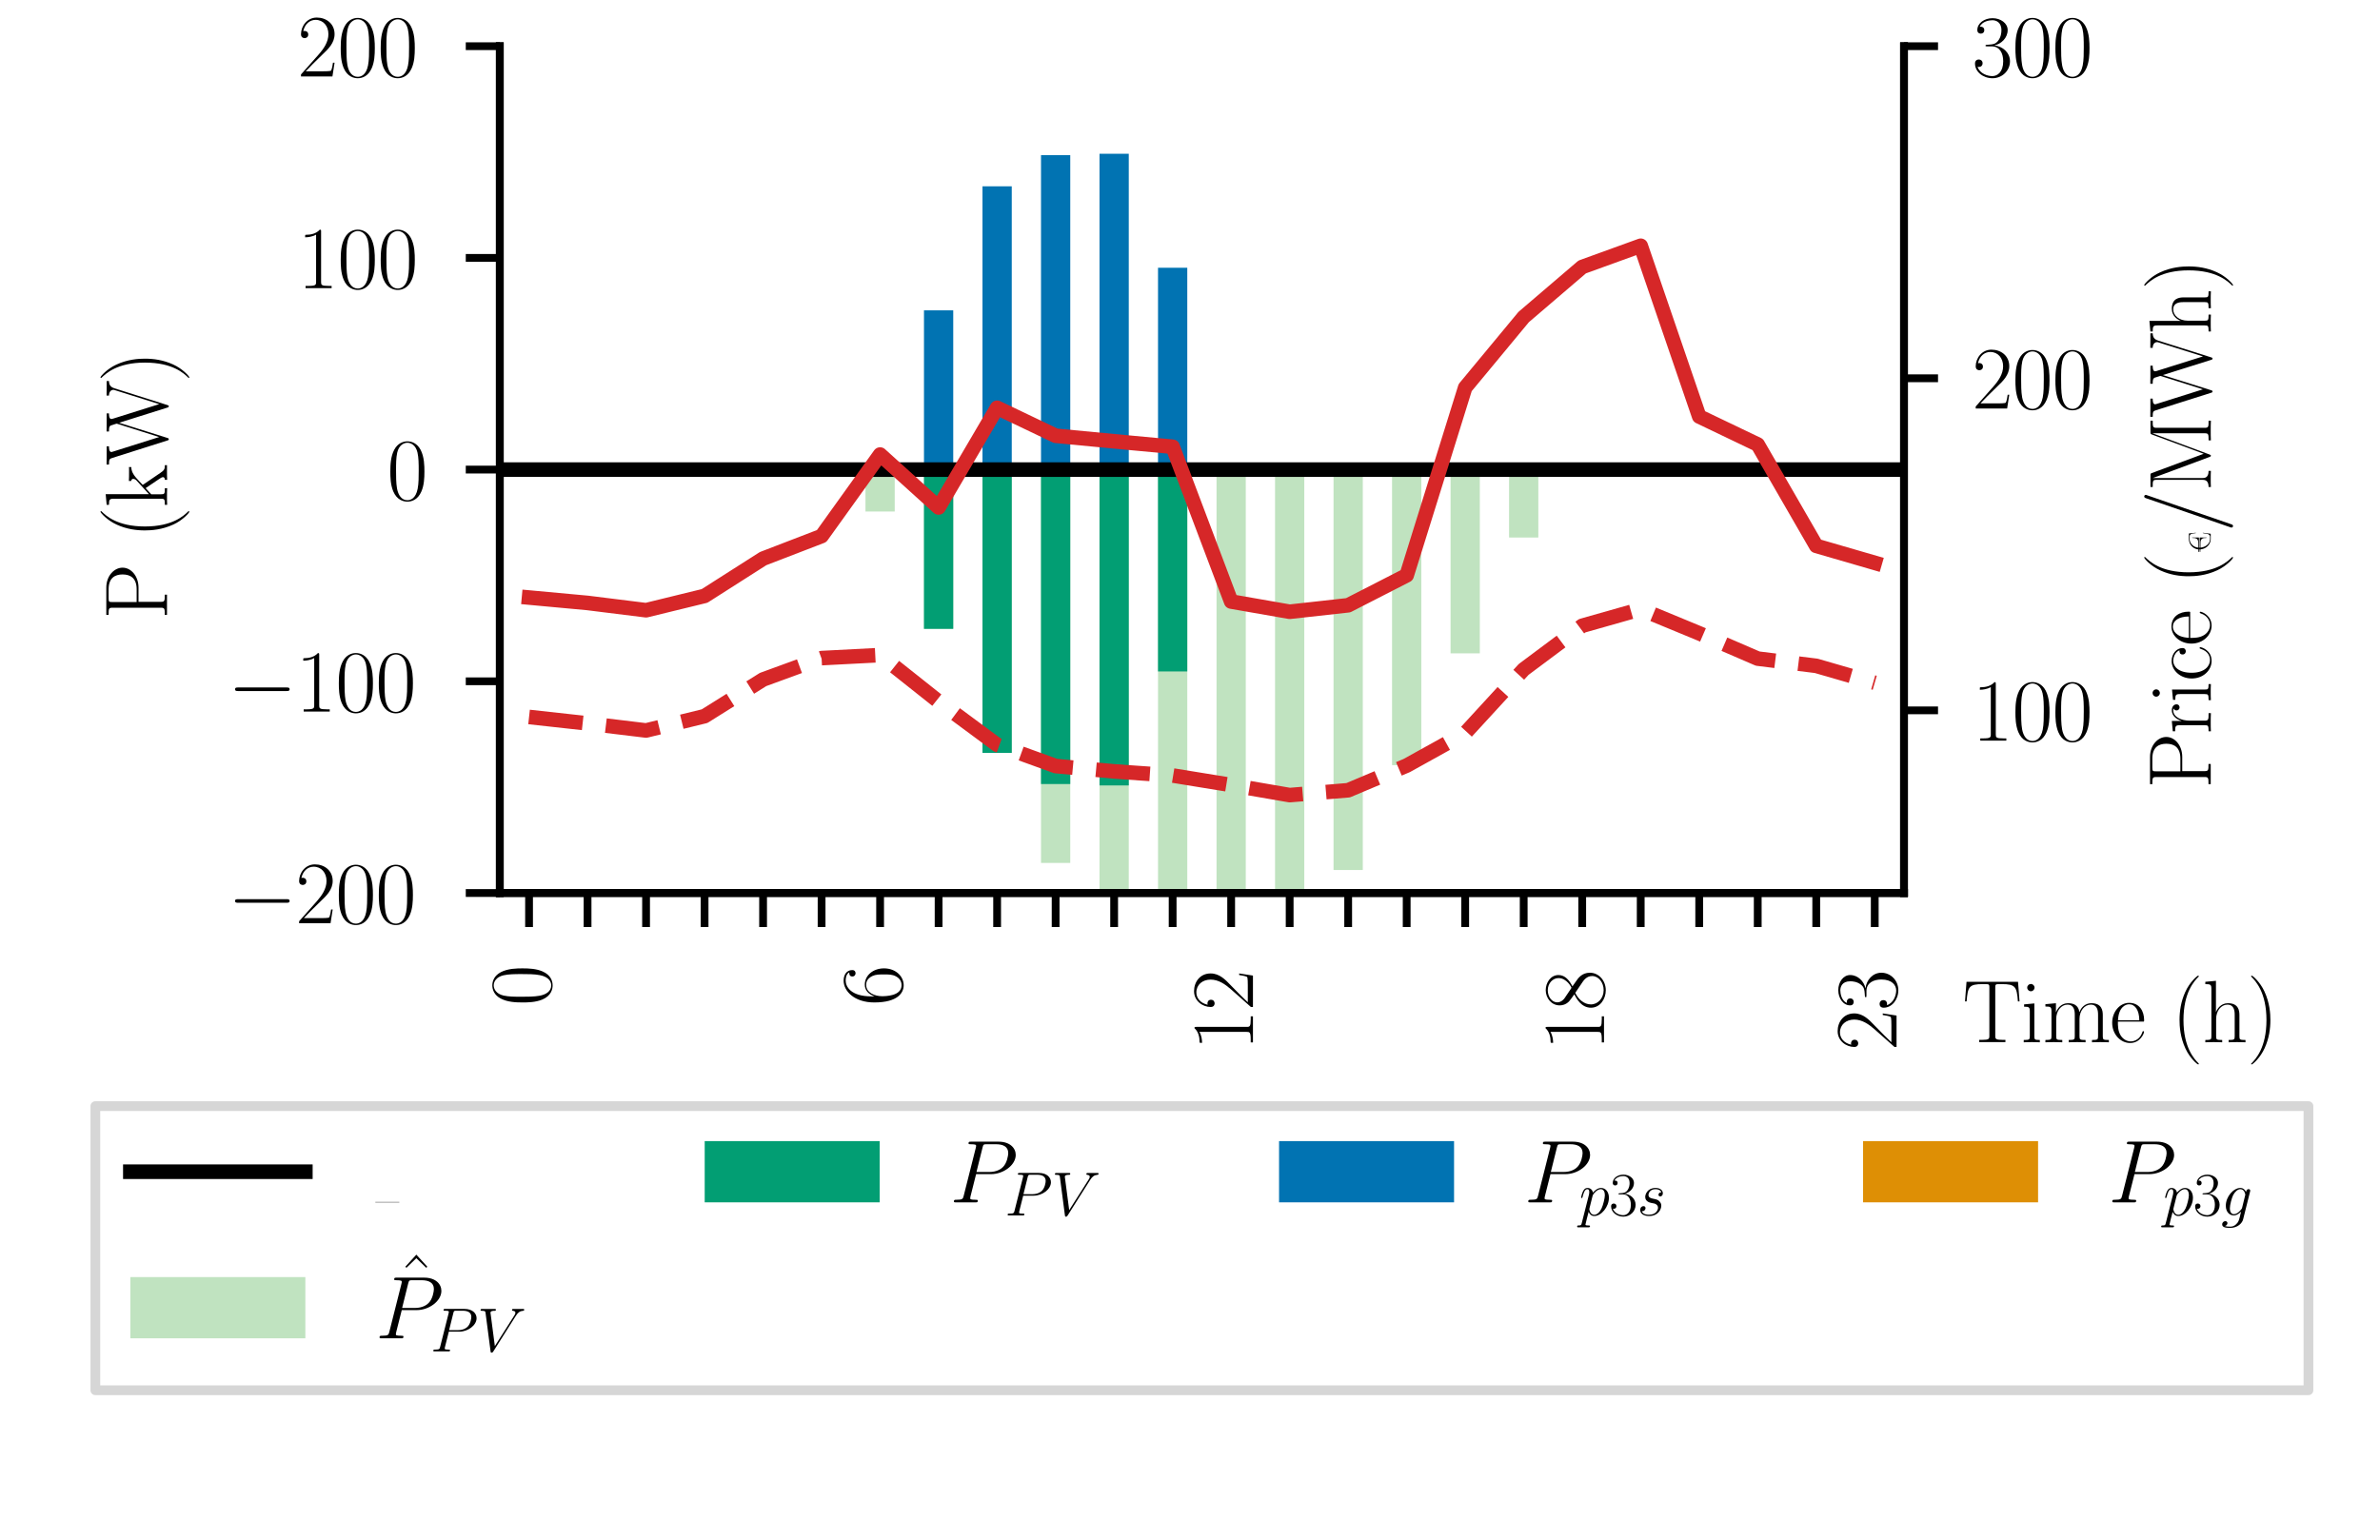 <?xml version="1.0" encoding="utf-8" standalone="no"?>
<!DOCTYPE svg PUBLIC "-//W3C//DTD SVG 1.1//EN"
  "http://www.w3.org/Graphics/SVG/1.1/DTD/svg11.dtd">
<svg xmlns:xlink="http://www.w3.org/1999/xlink" width="244.8pt" height="158.4pt" viewBox="0 0 244.8 158.4" xmlns="http://www.w3.org/2000/svg" version="1.1">
 <defs>
  <style type="text/css">*{stroke-linejoin: round; stroke-linecap: butt}</style>
 </defs>
 <g id="figure_1">
  <g id="patch_1">
   <path d="M 0 158.4 
L 244.8 158.4 
L 244.8 0 
L 0 0 
z
" style="fill: #ffffff"/>
  </g>
  <g id="axes_1">
   <g id="patch_2">
    <path d="M 51.408 91.872 
L 195.84 91.872 
L 195.84 4.752 
L 51.408 4.752 
z
" style="fill: #ffffff"/>
   </g>
   <g id="patch_3">
    <path d="M 52.913 48.312 
L 55.922 48.312 
L 55.922 48.312 
L 52.913 48.312 
z
" clip-path="url(#p8ed40c3eaf)" style="fill: #c0e3c0"/>
   </g>
   <g id="patch_4">
    <path d="M 58.931 48.312 
L 61.94 48.312 
L 61.94 48.312 
L 58.931 48.312 
z
" clip-path="url(#p8ed40c3eaf)" style="fill: #c0e3c0"/>
   </g>
   <g id="patch_5">
    <path d="M 64.948 48.312 
L 67.957 48.312 
L 67.957 48.312 
L 64.948 48.312 
z
" clip-path="url(#p8ed40c3eaf)" style="fill: #c0e3c0"/>
   </g>
   <g id="patch_6">
    <path d="M 70.966 48.312 
L 73.975 48.312 
L 73.975 48.312 
L 70.966 48.312 
z
" clip-path="url(#p8ed40c3eaf)" style="fill: #c0e3c0"/>
   </g>
   <g id="patch_7">
    <path d="M 76.984 48.312 
L 79.993 48.312 
L 79.993 48.312 
L 76.984 48.312 
z
" clip-path="url(#p8ed40c3eaf)" style="fill: #c0e3c0"/>
   </g>
   <g id="patch_8">
    <path d="M 83.002 48.312 
L 86.011 48.312 
L 86.011 48.312 
L 83.002 48.312 
z
" clip-path="url(#p8ed40c3eaf)" style="fill: #c0e3c0"/>
   </g>
   <g id="patch_9">
    <path d="M 89.02 48.312 
L 92.029 48.312 
L 92.029 52.625 
L 89.02 52.625 
z
" clip-path="url(#p8ed40c3eaf)" style="fill: #c0e3c0"/>
   </g>
   <g id="patch_10">
    <path d="M 95.038 48.312 
L 98.047 48.312 
L 98.047 64.696 
L 95.038 64.696 
z
" clip-path="url(#p8ed40c3eaf)" style="fill: #c0e3c0"/>
   </g>
   <g id="patch_11">
    <path d="M 101.056 48.312 
L 104.066 48.312 
L 104.066 77.457 
L 101.056 77.457 
z
" clip-path="url(#p8ed40c3eaf)" style="fill: #c0e3c0"/>
   </g>
   <g id="patch_12">
    <path d="M 107.075 48.312 
L 110.084 48.312 
L 110.084 88.779 
L 107.075 88.779 
z
" clip-path="url(#p8ed40c3eaf)" style="fill: #c0e3c0"/>
   </g>
   <g id="patch_13">
    <path d="M 113.093 48.312 
L 116.102 48.312 
L 116.102 96.808 
L 113.093 96.808 
z
" clip-path="url(#p8ed40c3eaf)" style="fill: #c0e3c0"/>
   </g>
   <g id="patch_14">
    <path d="M 119.111 48.312 
L 122.12 48.312 
L 122.12 101.51 
L 119.111 101.51 
z
" clip-path="url(#p8ed40c3eaf)" style="fill: #c0e3c0"/>
   </g>
   <g id="patch_15">
    <path d="M 125.129 48.312 
L 128.137 48.312 
L 128.137 101.523 
L 125.129 101.523 
z
" clip-path="url(#p8ed40c3eaf)" style="fill: #c0e3c0"/>
   </g>
   <g id="patch_16">
    <path d="M 131.147 48.312 
L 134.155 48.312 
L 134.155 97.391 
L 131.147 97.391 
z
" clip-path="url(#p8ed40c3eaf)" style="fill: #c0e3c0"/>
   </g>
   <g id="patch_17">
    <path d="M 137.165 48.312 
L 140.173 48.312 
L 140.173 89.505 
L 137.165 89.505 
z
" clip-path="url(#p8ed40c3eaf)" style="fill: #c0e3c0"/>
   </g>
   <g id="patch_18">
    <path d="M 143.183 48.312 
L 146.191 48.312 
L 146.191 78.718 
L 143.183 78.718 
z
" clip-path="url(#p8ed40c3eaf)" style="fill: #c0e3c0"/>
   </g>
   <g id="patch_19">
    <path d="M 149.201 48.312 
L 152.209 48.312 
L 152.209 67.216 
L 149.201 67.216 
z
" clip-path="url(#p8ed40c3eaf)" style="fill: #c0e3c0"/>
   </g>
   <g id="patch_20">
    <path d="M 155.219 48.312 
L 158.227 48.312 
L 158.227 55.299 
L 155.219 55.299 
z
" clip-path="url(#p8ed40c3eaf)" style="fill: #c0e3c0"/>
   </g>
   <g id="patch_21">
    <path d="M 161.237 48.312 
L 164.245 48.312 
L 164.245 48.7 
L 161.237 48.7 
z
" clip-path="url(#p8ed40c3eaf)" style="fill: #c0e3c0"/>
   </g>
   <g id="patch_22">
    <path d="M 167.255 48.312 
L 170.263 48.312 
L 170.263 48.312 
L 167.255 48.312 
z
" clip-path="url(#p8ed40c3eaf)" style="fill: #c0e3c0"/>
   </g>
   <g id="patch_23">
    <path d="M 173.273 48.312 
L 176.281 48.312 
L 176.281 48.312 
L 173.273 48.312 
z
" clip-path="url(#p8ed40c3eaf)" style="fill: #c0e3c0"/>
   </g>
   <g id="patch_24">
    <path d="M 179.291 48.312 
L 182.299 48.312 
L 182.299 48.312 
L 179.291 48.312 
z
" clip-path="url(#p8ed40c3eaf)" style="fill: #c0e3c0"/>
   </g>
   <g id="patch_25">
    <path d="M 185.309 48.312 
L 188.317 48.312 
L 188.317 48.312 
L 185.309 48.312 
z
" clip-path="url(#p8ed40c3eaf)" style="fill: #c0e3c0"/>
   </g>
   <g id="patch_26">
    <path d="M 191.327 48.312 
L 194.335 48.312 
L 194.335 48.312 
L 191.327 48.312 
z
" clip-path="url(#p8ed40c3eaf)" style="fill: #c0e3c0"/>
   </g>
   <g id="patch_27">
    <path d="M 52.913 48.312 
L 55.922 48.312 
L 55.922 48.312 
L 52.913 48.312 
z
" clip-path="url(#p8ed40c3eaf)" style="fill: #029e73"/>
   </g>
   <g id="patch_28">
    <path d="M 58.931 48.312 
L 61.94 48.312 
L 61.94 48.312 
L 58.931 48.312 
z
" clip-path="url(#p8ed40c3eaf)" style="fill: #029e73"/>
   </g>
   <g id="patch_29">
    <path d="M 64.948 48.312 
L 67.957 48.312 
L 67.957 48.312 
L 64.948 48.312 
z
" clip-path="url(#p8ed40c3eaf)" style="fill: #029e73"/>
   </g>
   <g id="patch_30">
    <path d="M 70.966 48.312 
L 73.975 48.312 
L 73.975 48.312 
L 70.966 48.312 
z
" clip-path="url(#p8ed40c3eaf)" style="fill: #029e73"/>
   </g>
   <g id="patch_31">
    <path d="M 76.984 48.312 
L 79.993 48.312 
L 79.993 48.312 
L 76.984 48.312 
z
" clip-path="url(#p8ed40c3eaf)" style="fill: #029e73"/>
   </g>
   <g id="patch_32">
    <path d="M 83.002 48.312 
L 86.011 48.312 
L 86.011 48.312 
L 83.002 48.312 
z
" clip-path="url(#p8ed40c3eaf)" style="fill: #029e73"/>
   </g>
   <g id="patch_33">
    <path d="M 89.02 48.312 
L 92.029 48.312 
L 92.029 48.312 
L 89.02 48.312 
z
" clip-path="url(#p8ed40c3eaf)" style="fill: #029e73"/>
   </g>
   <g id="patch_34">
    <path d="M 95.038 48.312 
L 98.047 48.312 
L 98.047 64.696 
L 95.038 64.696 
z
" clip-path="url(#p8ed40c3eaf)" style="fill: #029e73"/>
   </g>
   <g id="patch_35">
    <path d="M 101.056 48.312 
L 104.066 48.312 
L 104.066 77.457 
L 101.056 77.457 
z
" clip-path="url(#p8ed40c3eaf)" style="fill: #029e73"/>
   </g>
   <g id="patch_36">
    <path d="M 107.075 48.312 
L 110.084 48.312 
L 110.084 80.661 
L 107.075 80.661 
z
" clip-path="url(#p8ed40c3eaf)" style="fill: #029e73"/>
   </g>
   <g id="patch_37">
    <path d="M 113.093 48.312 
L 116.102 48.312 
L 116.102 80.805 
L 113.093 80.805 
z
" clip-path="url(#p8ed40c3eaf)" style="fill: #029e73"/>
   </g>
   <g id="patch_38">
    <path d="M 119.111 48.312 
L 122.12 48.312 
L 122.12 69.078 
L 119.111 69.078 
z
" clip-path="url(#p8ed40c3eaf)" style="fill: #029e73"/>
   </g>
   <g id="patch_39">
    <path d="M 125.129 48.312 
L 128.137 48.312 
L 128.137 48.312 
L 125.129 48.312 
z
" clip-path="url(#p8ed40c3eaf)" style="fill: #029e73"/>
   </g>
   <g id="patch_40">
    <path d="M 131.147 48.312 
L 134.155 48.312 
L 134.155 48.312 
L 131.147 48.312 
z
" clip-path="url(#p8ed40c3eaf)" style="fill: #029e73"/>
   </g>
   <g id="patch_41">
    <path d="M 137.165 48.312 
L 140.173 48.312 
L 140.173 48.312 
L 137.165 48.312 
z
" clip-path="url(#p8ed40c3eaf)" style="fill: #029e73"/>
   </g>
   <g id="patch_42">
    <path d="M 143.183 48.312 
L 146.191 48.312 
L 146.191 48.312 
L 143.183 48.312 
z
" clip-path="url(#p8ed40c3eaf)" style="fill: #029e73"/>
   </g>
   <g id="patch_43">
    <path d="M 149.201 48.312 
L 152.209 48.312 
L 152.209 48.312 
L 149.201 48.312 
z
" clip-path="url(#p8ed40c3eaf)" style="fill: #029e73"/>
   </g>
   <g id="patch_44">
    <path d="M 155.219 48.312 
L 158.227 48.312 
L 158.227 48.312 
L 155.219 48.312 
z
" clip-path="url(#p8ed40c3eaf)" style="fill: #029e73"/>
   </g>
   <g id="patch_45">
    <path d="M 161.237 48.312 
L 164.245 48.312 
L 164.245 48.312 
L 161.237 48.312 
z
" clip-path="url(#p8ed40c3eaf)" style="fill: #029e73"/>
   </g>
   <g id="patch_46">
    <path d="M 167.255 48.312 
L 170.263 48.312 
L 170.263 48.312 
L 167.255 48.312 
z
" clip-path="url(#p8ed40c3eaf)" style="fill: #029e73"/>
   </g>
   <g id="patch_47">
    <path d="M 173.273 48.312 
L 176.281 48.312 
L 176.281 48.312 
L 173.273 48.312 
z
" clip-path="url(#p8ed40c3eaf)" style="fill: #029e73"/>
   </g>
   <g id="patch_48">
    <path d="M 179.291 48.312 
L 182.299 48.312 
L 182.299 48.312 
L 179.291 48.312 
z
" clip-path="url(#p8ed40c3eaf)" style="fill: #029e73"/>
   </g>
   <g id="patch_49">
    <path d="M 185.309 48.312 
L 188.317 48.312 
L 188.317 48.312 
L 185.309 48.312 
z
" clip-path="url(#p8ed40c3eaf)" style="fill: #029e73"/>
   </g>
   <g id="patch_50">
    <path d="M 191.327 48.312 
L 194.335 48.312 
L 194.335 48.312 
L 191.327 48.312 
z
" clip-path="url(#p8ed40c3eaf)" style="fill: #029e73"/>
   </g>
   <g id="patch_51">
    <path d="M 52.913 48.312 
L 55.922 48.312 
L 55.922 48.312 
L 52.913 48.312 
z
" clip-path="url(#p8ed40c3eaf)" style="fill: #0173b2"/>
   </g>
   <g id="patch_52">
    <path d="M 58.931 48.312 
L 61.94 48.312 
L 61.94 48.312 
L 58.931 48.312 
z
" clip-path="url(#p8ed40c3eaf)" style="fill: #0173b2"/>
   </g>
   <g id="patch_53">
    <path d="M 64.948 48.312 
L 67.957 48.312 
L 67.957 48.312 
L 64.948 48.312 
z
" clip-path="url(#p8ed40c3eaf)" style="fill: #0173b2"/>
   </g>
   <g id="patch_54">
    <path d="M 70.966 48.312 
L 73.975 48.312 
L 73.975 48.312 
L 70.966 48.312 
z
" clip-path="url(#p8ed40c3eaf)" style="fill: #0173b2"/>
   </g>
   <g id="patch_55">
    <path d="M 76.984 48.312 
L 79.993 48.312 
L 79.993 48.312 
L 76.984 48.312 
z
" clip-path="url(#p8ed40c3eaf)" style="fill: #0173b2"/>
   </g>
   <g id="patch_56">
    <path d="M 83.002 48.312 
L 86.011 48.312 
L 86.011 48.312 
L 83.002 48.312 
z
" clip-path="url(#p8ed40c3eaf)" style="fill: #0173b2"/>
   </g>
   <g id="patch_57">
    <path d="M 89.02 48.312 
L 92.029 48.312 
L 92.029 48.312 
L 89.02 48.312 
z
" clip-path="url(#p8ed40c3eaf)" style="fill: #0173b2"/>
   </g>
   <g id="patch_58">
    <path d="M 95.038 48.312 
L 98.047 48.312 
L 98.047 31.928 
L 95.038 31.928 
z
" clip-path="url(#p8ed40c3eaf)" style="fill: #0173b2"/>
   </g>
   <g id="patch_59">
    <path d="M 101.056 48.312 
L 104.066 48.312 
L 104.066 19.167 
L 101.056 19.167 
z
" clip-path="url(#p8ed40c3eaf)" style="fill: #0173b2"/>
   </g>
   <g id="patch_60">
    <path d="M 107.075 48.312 
L 110.084 48.312 
L 110.084 15.963 
L 107.075 15.963 
z
" clip-path="url(#p8ed40c3eaf)" style="fill: #0173b2"/>
   </g>
   <g id="patch_61">
    <path d="M 113.093 48.312 
L 116.102 48.312 
L 116.102 15.819 
L 113.093 15.819 
z
" clip-path="url(#p8ed40c3eaf)" style="fill: #0173b2"/>
   </g>
   <g id="patch_62">
    <path d="M 119.111 48.312 
L 122.12 48.312 
L 122.12 27.546 
L 119.111 27.546 
z
" clip-path="url(#p8ed40c3eaf)" style="fill: #0173b2"/>
   </g>
   <g id="patch_63">
    <path d="M 125.129 48.312 
L 128.137 48.312 
L 128.137 48.312 
L 125.129 48.312 
z
" clip-path="url(#p8ed40c3eaf)" style="fill: #0173b2"/>
   </g>
   <g id="patch_64">
    <path d="M 131.147 48.312 
L 134.155 48.312 
L 134.155 48.312 
L 131.147 48.312 
z
" clip-path="url(#p8ed40c3eaf)" style="fill: #0173b2"/>
   </g>
   <g id="patch_65">
    <path d="M 137.165 48.312 
L 140.173 48.312 
L 140.173 48.312 
L 137.165 48.312 
z
" clip-path="url(#p8ed40c3eaf)" style="fill: #0173b2"/>
   </g>
   <g id="patch_66">
    <path d="M 143.183 48.312 
L 146.191 48.312 
L 146.191 48.312 
L 143.183 48.312 
z
" clip-path="url(#p8ed40c3eaf)" style="fill: #0173b2"/>
   </g>
   <g id="patch_67">
    <path d="M 149.201 48.312 
L 152.209 48.312 
L 152.209 48.312 
L 149.201 48.312 
z
" clip-path="url(#p8ed40c3eaf)" style="fill: #0173b2"/>
   </g>
   <g id="patch_68">
    <path d="M 155.219 48.312 
L 158.227 48.312 
L 158.227 48.312 
L 155.219 48.312 
z
" clip-path="url(#p8ed40c3eaf)" style="fill: #0173b2"/>
   </g>
   <g id="patch_69">
    <path d="M 161.237 48.312 
L 164.245 48.312 
L 164.245 48.312 
L 161.237 48.312 
z
" clip-path="url(#p8ed40c3eaf)" style="fill: #0173b2"/>
   </g>
   <g id="patch_70">
    <path d="M 167.255 48.312 
L 170.263 48.312 
L 170.263 48.312 
L 167.255 48.312 
z
" clip-path="url(#p8ed40c3eaf)" style="fill: #0173b2"/>
   </g>
   <g id="patch_71">
    <path d="M 173.273 48.312 
L 176.281 48.312 
L 176.281 48.312 
L 173.273 48.312 
z
" clip-path="url(#p8ed40c3eaf)" style="fill: #0173b2"/>
   </g>
   <g id="patch_72">
    <path d="M 179.291 48.312 
L 182.299 48.312 
L 182.299 48.312 
L 179.291 48.312 
z
" clip-path="url(#p8ed40c3eaf)" style="fill: #0173b2"/>
   </g>
   <g id="patch_73">
    <path d="M 185.309 48.312 
L 188.317 48.312 
L 188.317 48.312 
L 185.309 48.312 
z
" clip-path="url(#p8ed40c3eaf)" style="fill: #0173b2"/>
   </g>
   <g id="patch_74">
    <path d="M 191.327 48.312 
L 194.335 48.312 
L 194.335 48.312 
L 191.327 48.312 
z
" clip-path="url(#p8ed40c3eaf)" style="fill: #0173b2"/>
   </g>
   <g id="patch_75">
    <path d="M 52.913 48.312 
L 55.922 48.312 
L 55.922 48.312 
L 52.913 48.312 
z
" clip-path="url(#p8ed40c3eaf)" style="fill: #de8f05"/>
   </g>
   <g id="patch_76">
    <path d="M 58.931 48.312 
L 61.94 48.312 
L 61.94 48.312 
L 58.931 48.312 
z
" clip-path="url(#p8ed40c3eaf)" style="fill: #de8f05"/>
   </g>
   <g id="patch_77">
    <path d="M 64.948 48.312 
L 67.957 48.312 
L 67.957 48.312 
L 64.948 48.312 
z
" clip-path="url(#p8ed40c3eaf)" style="fill: #de8f05"/>
   </g>
   <g id="patch_78">
    <path d="M 70.966 48.312 
L 73.975 48.312 
L 73.975 48.312 
L 70.966 48.312 
z
" clip-path="url(#p8ed40c3eaf)" style="fill: #de8f05"/>
   </g>
   <g id="patch_79">
    <path d="M 76.984 48.312 
L 79.993 48.312 
L 79.993 48.312 
L 76.984 48.312 
z
" clip-path="url(#p8ed40c3eaf)" style="fill: #de8f05"/>
   </g>
   <g id="patch_80">
    <path d="M 83.002 48.312 
L 86.011 48.312 
L 86.011 48.312 
L 83.002 48.312 
z
" clip-path="url(#p8ed40c3eaf)" style="fill: #de8f05"/>
   </g>
   <g id="patch_81">
    <path d="M 89.02 48.312 
L 92.029 48.312 
L 92.029 48.312 
L 89.02 48.312 
z
" clip-path="url(#p8ed40c3eaf)" style="fill: #de8f05"/>
   </g>
   <g id="patch_82">
    <path d="M 95.038 64.696 
L 98.047 64.696 
L 98.047 64.696 
L 95.038 64.696 
z
" clip-path="url(#p8ed40c3eaf)" style="fill: #de8f05"/>
   </g>
   <g id="patch_83">
    <path d="M 101.056 77.457 
L 104.066 77.457 
L 104.066 77.457 
L 101.056 77.457 
z
" clip-path="url(#p8ed40c3eaf)" style="fill: #de8f05"/>
   </g>
   <g id="patch_84">
    <path d="M 107.075 80.661 
L 110.084 80.661 
L 110.084 80.661 
L 107.075 80.661 
z
" clip-path="url(#p8ed40c3eaf)" style="fill: #de8f05"/>
   </g>
   <g id="patch_85">
    <path d="M 113.093 80.805 
L 116.102 80.805 
L 116.102 80.805 
L 113.093 80.805 
z
" clip-path="url(#p8ed40c3eaf)" style="fill: #de8f05"/>
   </g>
   <g id="patch_86">
    <path d="M 119.111 69.078 
L 122.12 69.078 
L 122.12 69.078 
L 119.111 69.078 
z
" clip-path="url(#p8ed40c3eaf)" style="fill: #de8f05"/>
   </g>
   <g id="patch_87">
    <path d="M 125.129 48.312 
L 128.137 48.312 
L 128.137 48.312 
L 125.129 48.312 
z
" clip-path="url(#p8ed40c3eaf)" style="fill: #de8f05"/>
   </g>
   <g id="patch_88">
    <path d="M 131.147 48.312 
L 134.155 48.312 
L 134.155 48.312 
L 131.147 48.312 
z
" clip-path="url(#p8ed40c3eaf)" style="fill: #de8f05"/>
   </g>
   <g id="patch_89">
    <path d="M 137.165 48.312 
L 140.173 48.312 
L 140.173 48.312 
L 137.165 48.312 
z
" clip-path="url(#p8ed40c3eaf)" style="fill: #de8f05"/>
   </g>
   <g id="patch_90">
    <path d="M 143.183 48.312 
L 146.191 48.312 
L 146.191 48.312 
L 143.183 48.312 
z
" clip-path="url(#p8ed40c3eaf)" style="fill: #de8f05"/>
   </g>
   <g id="patch_91">
    <path d="M 149.201 48.312 
L 152.209 48.312 
L 152.209 48.312 
L 149.201 48.312 
z
" clip-path="url(#p8ed40c3eaf)" style="fill: #de8f05"/>
   </g>
   <g id="patch_92">
    <path d="M 155.219 48.312 
L 158.227 48.312 
L 158.227 48.312 
L 155.219 48.312 
z
" clip-path="url(#p8ed40c3eaf)" style="fill: #de8f05"/>
   </g>
   <g id="patch_93">
    <path d="M 161.237 48.312 
L 164.245 48.312 
L 164.245 48.312 
L 161.237 48.312 
z
" clip-path="url(#p8ed40c3eaf)" style="fill: #de8f05"/>
   </g>
   <g id="patch_94">
    <path d="M 167.255 48.312 
L 170.263 48.312 
L 170.263 48.312 
L 167.255 48.312 
z
" clip-path="url(#p8ed40c3eaf)" style="fill: #de8f05"/>
   </g>
   <g id="patch_95">
    <path d="M 173.273 48.312 
L 176.281 48.312 
L 176.281 48.312 
L 173.273 48.312 
z
" clip-path="url(#p8ed40c3eaf)" style="fill: #de8f05"/>
   </g>
   <g id="patch_96">
    <path d="M 179.291 48.312 
L 182.299 48.312 
L 182.299 48.312 
L 179.291 48.312 
z
" clip-path="url(#p8ed40c3eaf)" style="fill: #de8f05"/>
   </g>
   <g id="patch_97">
    <path d="M 185.309 48.312 
L 188.317 48.312 
L 188.317 48.312 
L 185.309 48.312 
z
" clip-path="url(#p8ed40c3eaf)" style="fill: #de8f05"/>
   </g>
   <g id="patch_98">
    <path d="M 191.327 48.312 
L 194.335 48.312 
L 194.335 48.312 
L 191.327 48.312 
z
" clip-path="url(#p8ed40c3eaf)" style="fill: #de8f05"/>
   </g>
   <g id="matplotlib.axis_1">
    <g id="xtick_1">
     <g id="line2d_1">
      <defs>
       <path id="mba436794d6" d="M 0 0 
L 0 3.5 
" style="stroke: #000000; stroke-width: 0.8"/>
      </defs>
      <g>
       <use xlink:href="#mba436794d6" x="54.417" y="91.872" style="stroke: #000000; stroke-width: 0.8"/>
      </g>
     </g>
     <g id="text_1">
      <!-- 0 -->
      <g transform="translate(56.659 103.48) rotate(-90) scale(0.09 -0.09)">
       <defs>
        <path id="CMR17-30" d="M 2688 2025 
C 2688 2416 2682 3080 2413 3591 
C 2176 4039 1798 4198 1466 4198 
C 1158 4198 768 4058 525 3597 
C 269 3118 243 2524 243 2025 
C 243 1661 250 1106 448 619 
C 723 -39 1216 -128 1466 -128 
C 1760 -128 2208 -7 2470 600 
C 2662 1042 2688 1559 2688 2025 
z
M 1466 -26 
C 1056 -26 813 325 723 812 
C 653 1188 653 1738 653 2096 
C 653 2588 653 2997 736 3387 
C 858 3929 1216 4096 1466 4096 
C 1728 4096 2067 3923 2189 3400 
C 2272 3036 2278 2607 2278 2096 
C 2278 1680 2278 1169 2202 792 
C 2067 95 1690 -26 1466 -26 
z
" transform="scale(0.016)"/>
       </defs>
       <use xlink:href="#CMR17-30" transform="scale(0.996)"/>
      </g>
     </g>
    </g>
    <g id="xtick_2">
     <g id="line2d_2">
      <g>
       <use xlink:href="#mba436794d6" x="60.435" y="91.872" style="stroke: #000000; stroke-width: 0.8"/>
      </g>
     </g>
    </g>
    <g id="xtick_3">
     <g id="line2d_3">
      <g>
       <use xlink:href="#mba436794d6" x="66.453" y="91.872" style="stroke: #000000; stroke-width: 0.8"/>
      </g>
     </g>
    </g>
    <g id="xtick_4">
     <g id="line2d_4">
      <g>
       <use xlink:href="#mba436794d6" x="72.471" y="91.872" style="stroke: #000000; stroke-width: 0.8"/>
      </g>
     </g>
    </g>
    <g id="xtick_5">
     <g id="line2d_5">
      <g>
       <use xlink:href="#mba436794d6" x="78.489" y="91.872" style="stroke: #000000; stroke-width: 0.8"/>
      </g>
     </g>
    </g>
    <g id="xtick_6">
     <g id="line2d_6">
      <g>
       <use xlink:href="#mba436794d6" x="84.507" y="91.872" style="stroke: #000000; stroke-width: 0.8"/>
      </g>
     </g>
    </g>
    <g id="xtick_7">
     <g id="line2d_7">
      <g>
       <use xlink:href="#mba436794d6" x="90.525" y="91.872" style="stroke: #000000; stroke-width: 0.8"/>
      </g>
     </g>
     <g id="text_2">
      <!-- 6 -->
      <g transform="translate(92.767 103.48) rotate(-90) scale(0.09 -0.09)">
       <defs>
        <path id="CMR17-36" d="M 678 2176 
C 678 3690 1395 4032 1811 4032 
C 1946 4032 2272 4009 2400 3776 
C 2298 3776 2106 3776 2106 3553 
C 2106 3381 2246 3323 2336 3323 
C 2394 3323 2566 3348 2566 3560 
C 2566 3954 2246 4179 1805 4179 
C 1043 4179 243 3390 243 1984 
C 243 253 966 -128 1478 -128 
C 2099 -128 2688 427 2688 1283 
C 2688 2081 2170 2662 1517 2662 
C 1126 2662 838 2407 678 1960 
L 678 2176 
z
M 1478 25 
C 691 25 691 1200 691 1436 
C 691 1896 909 2560 1504 2560 
C 1613 2560 1926 2560 2138 2120 
C 2253 1870 2253 1609 2253 1289 
C 2253 944 2253 690 2118 434 
C 1978 171 1773 25 1478 25 
z
" transform="scale(0.016)"/>
       </defs>
       <use xlink:href="#CMR17-36" transform="scale(0.996)"/>
      </g>
     </g>
    </g>
    <g id="xtick_8">
     <g id="line2d_8">
      <g>
       <use xlink:href="#mba436794d6" x="96.543" y="91.872" style="stroke: #000000; stroke-width: 0.8"/>
      </g>
     </g>
    </g>
    <g id="xtick_9">
     <g id="line2d_9">
      <g>
       <use xlink:href="#mba436794d6" x="102.561" y="91.872" style="stroke: #000000; stroke-width: 0.8"/>
      </g>
     </g>
    </g>
    <g id="xtick_10">
     <g id="line2d_10">
      <g>
       <use xlink:href="#mba436794d6" x="108.579" y="91.872" style="stroke: #000000; stroke-width: 0.8"/>
      </g>
     </g>
    </g>
    <g id="xtick_11">
     <g id="line2d_11">
      <g>
       <use xlink:href="#mba436794d6" x="114.597" y="91.872" style="stroke: #000000; stroke-width: 0.8"/>
      </g>
     </g>
    </g>
    <g id="xtick_12">
     <g id="line2d_12">
      <g>
       <use xlink:href="#mba436794d6" x="120.615" y="91.872" style="stroke: #000000; stroke-width: 0.8"/>
      </g>
     </g>
    </g>
    <g id="xtick_13">
     <g id="line2d_13">
      <g>
       <use xlink:href="#mba436794d6" x="126.633" y="91.872" style="stroke: #000000; stroke-width: 0.8"/>
      </g>
     </g>
     <g id="text_3">
      <!-- 12 -->
      <g transform="translate(128.875 108.087) rotate(-90) scale(0.09 -0.09)">
       <defs>
        <path id="CMR17-31" d="M 1702 4058 
C 1702 4192 1696 4192 1606 4192 
C 1357 3916 979 3827 621 3827 
C 602 3827 570 3827 563 3808 
C 557 3795 557 3782 557 3648 
C 755 3648 1088 3686 1344 3839 
L 1344 461 
C 1344 236 1331 160 781 160 
L 589 160 
L 589 0 
C 896 0 1216 0 1523 0 
C 1830 0 2150 0 2458 0 
L 2458 160 
L 2266 160 
C 1715 160 1702 230 1702 458 
L 1702 4058 
z
" transform="scale(0.016)"/>
        <path id="CMR17-32" d="M 2669 989 
L 2554 989 
C 2490 536 2438 459 2413 420 
C 2381 369 1920 369 1830 369 
L 602 369 
C 832 619 1280 1072 1824 1597 
C 2214 1967 2669 2402 2669 3035 
C 2669 3790 2067 4224 1395 4224 
C 691 4224 262 3604 262 3030 
C 262 2780 448 2748 525 2748 
C 589 2748 781 2787 781 3010 
C 781 3207 614 3264 525 3264 
C 486 3264 448 3258 422 3245 
C 544 3790 915 4058 1306 4058 
C 1862 4058 2227 3617 2227 3035 
C 2227 2479 1901 2000 1536 1584 
L 262 146 
L 262 0 
L 2515 0 
L 2669 989 
z
" transform="scale(0.016)"/>
       </defs>
       <use xlink:href="#CMR17-31" transform="scale(0.996)"/>
       <use xlink:href="#CMR17-32" transform="translate(45.69 0) scale(0.996)"/>
      </g>
     </g>
    </g>
    <g id="xtick_14">
     <g id="line2d_14">
      <g>
       <use xlink:href="#mba436794d6" x="132.651" y="91.872" style="stroke: #000000; stroke-width: 0.8"/>
      </g>
     </g>
    </g>
    <g id="xtick_15">
     <g id="line2d_15">
      <g>
       <use xlink:href="#mba436794d6" x="138.669" y="91.872" style="stroke: #000000; stroke-width: 0.8"/>
      </g>
     </g>
    </g>
    <g id="xtick_16">
     <g id="line2d_16">
      <g>
       <use xlink:href="#mba436794d6" x="144.687" y="91.872" style="stroke: #000000; stroke-width: 0.8"/>
      </g>
     </g>
    </g>
    <g id="xtick_17">
     <g id="line2d_17">
      <g>
       <use xlink:href="#mba436794d6" x="150.705" y="91.872" style="stroke: #000000; stroke-width: 0.8"/>
      </g>
     </g>
    </g>
    <g id="xtick_18">
     <g id="line2d_18">
      <g>
       <use xlink:href="#mba436794d6" x="156.723" y="91.872" style="stroke: #000000; stroke-width: 0.8"/>
      </g>
     </g>
    </g>
    <g id="xtick_19">
     <g id="line2d_19">
      <g>
       <use xlink:href="#mba436794d6" x="162.741" y="91.872" style="stroke: #000000; stroke-width: 0.8"/>
      </g>
     </g>
     <g id="text_4">
      <!-- 18 -->
      <g transform="translate(164.983 108.087) rotate(-90) scale(0.09 -0.09)">
       <defs>
        <path id="CMR17-38" d="M 1741 2264 
C 2144 2467 2554 2773 2554 3263 
C 2554 3841 1990 4179 1472 4179 
C 890 4179 378 3759 378 3180 
C 378 3021 416 2747 666 2505 
C 730 2442 998 2251 1171 2130 
C 883 1983 211 1634 211 934 
C 211 279 838 -128 1459 -128 
C 2144 -128 2720 362 2720 1010 
C 2720 1590 2330 1857 2074 2029 
L 1741 2264 
z
M 902 2822 
C 851 2854 595 3051 595 3351 
C 595 3739 998 4032 1459 4032 
C 1965 4032 2336 3676 2336 3262 
C 2336 2669 1670 2331 1638 2331 
C 1632 2331 1626 2331 1574 2370 
L 902 2822 
z
M 2080 1519 
C 2176 1449 2483 1240 2483 851 
C 2483 381 2010 25 1472 25 
C 890 25 448 438 448 940 
C 448 1443 838 1862 1280 2060 
L 2080 1519 
z
" transform="scale(0.016)"/>
       </defs>
       <use xlink:href="#CMR17-31" transform="scale(0.996)"/>
       <use xlink:href="#CMR17-38" transform="translate(45.69 0) scale(0.996)"/>
      </g>
     </g>
    </g>
    <g id="xtick_20">
     <g id="line2d_20">
      <g>
       <use xlink:href="#mba436794d6" x="168.759" y="91.872" style="stroke: #000000; stroke-width: 0.8"/>
      </g>
     </g>
    </g>
    <g id="xtick_21">
     <g id="line2d_21">
      <g>
       <use xlink:href="#mba436794d6" x="174.777" y="91.872" style="stroke: #000000; stroke-width: 0.8"/>
      </g>
     </g>
    </g>
    <g id="xtick_22">
     <g id="line2d_22">
      <g>
       <use xlink:href="#mba436794d6" x="180.795" y="91.872" style="stroke: #000000; stroke-width: 0.8"/>
      </g>
     </g>
    </g>
    <g id="xtick_23">
     <g id="line2d_23">
      <g>
       <use xlink:href="#mba436794d6" x="186.813" y="91.872" style="stroke: #000000; stroke-width: 0.8"/>
      </g>
     </g>
    </g>
    <g id="xtick_24">
     <g id="line2d_24">
      <g>
       <use xlink:href="#mba436794d6" x="192.831" y="91.872" style="stroke: #000000; stroke-width: 0.8"/>
      </g>
     </g>
     <g id="text_5">
      <!-- 23 -->
      <g transform="translate(195.073 108.087) rotate(-90) scale(0.09 -0.09)">
       <defs>
        <path id="CMR17-33" d="M 1414 2157 
C 1984 2157 2234 1662 2234 1090 
C 2234 320 1824 25 1453 25 
C 1114 25 563 194 390 693 
C 422 680 454 680 486 680 
C 640 680 755 782 755 948 
C 755 1133 614 1216 486 1216 
C 378 1216 211 1165 211 926 
C 211 335 787 -128 1466 -128 
C 2176 -128 2720 430 2720 1085 
C 2720 1707 2208 2157 1600 2227 
C 2086 2328 2554 2756 2554 3329 
C 2554 3820 2048 4179 1472 4179 
C 890 4179 378 3829 378 3329 
C 378 3110 544 3072 627 3072 
C 762 3072 877 3155 877 3321 
C 877 3486 762 3569 627 3569 
C 602 3569 570 3569 544 3557 
C 730 3959 1235 4032 1459 4032 
C 1683 4032 2106 3925 2106 3320 
C 2106 3143 2080 2828 1862 2550 
C 1670 2304 1453 2304 1242 2284 
C 1210 2284 1062 2269 1037 2269 
C 992 2263 966 2257 966 2208 
C 966 2163 973 2157 1101 2157 
L 1414 2157 
z
" transform="scale(0.016)"/>
       </defs>
       <use xlink:href="#CMR17-32" transform="scale(0.996)"/>
       <use xlink:href="#CMR17-33" transform="translate(45.69 0) scale(0.996)"/>
      </g>
     </g>
    </g>
   </g>
   <g id="matplotlib.axis_2">
    <g id="ytick_1">
     <g id="line2d_25">
      <defs>
       <path id="m21921d6ff6" d="M 0 0 
L -3.5 0 
" style="stroke: #000000; stroke-width: 0.8"/>
      </defs>
      <g>
       <use xlink:href="#m21921d6ff6" x="51.408" y="91.872" style="stroke: #000000; stroke-width: 0.8"/>
      </g>
     </g>
     <g id="text_6">
      <!-- $\mathdefault{−200}$ -->
      <g transform="translate(23.417 94.985) scale(0.09 -0.09)">
       <defs>
        <path id="CMSY10-0" d="M 4218 1472 
C 4326 1472 4442 1472 4442 1600 
C 4442 1728 4326 1728 4218 1728 
L 755 1728 
C 646 1728 531 1728 531 1600 
C 531 1472 646 1472 755 1472 
L 4218 1472 
z
" transform="scale(0.016)"/>
       </defs>
       <use xlink:href="#CMSY10-0" transform="scale(0.996)"/>
       <use xlink:href="#CMR17-32" transform="translate(77.487 0) scale(0.996)"/>
       <use xlink:href="#CMR17-30" transform="translate(123.178 0) scale(0.996)"/>
       <use xlink:href="#CMR17-30" transform="translate(168.868 0) scale(0.996)"/>
      </g>
     </g>
    </g>
    <g id="ytick_2">
     <g id="line2d_26">
      <g>
       <use xlink:href="#m21921d6ff6" x="51.408" y="70.092" style="stroke: #000000; stroke-width: 0.8"/>
      </g>
     </g>
     <g id="text_7">
      <!-- $\mathdefault{−100}$ -->
      <g transform="translate(23.417 73.205) scale(0.09 -0.09)">
       <use xlink:href="#CMSY10-0" transform="scale(0.996)"/>
       <use xlink:href="#CMR17-31" transform="translate(77.487 0) scale(0.996)"/>
       <use xlink:href="#CMR17-30" transform="translate(123.178 0) scale(0.996)"/>
       <use xlink:href="#CMR17-30" transform="translate(168.868 0) scale(0.996)"/>
      </g>
     </g>
    </g>
    <g id="ytick_3">
     <g id="line2d_27">
      <g>
       <use xlink:href="#m21921d6ff6" x="51.408" y="48.312" style="stroke: #000000; stroke-width: 0.8"/>
      </g>
     </g>
     <g id="text_8">
      <!-- $\mathdefault{0}$ -->
      <g transform="translate(39.8 51.425) scale(0.09 -0.09)">
       <use xlink:href="#CMR17-30" transform="scale(0.996)"/>
      </g>
     </g>
    </g>
    <g id="ytick_4">
     <g id="line2d_28">
      <g>
       <use xlink:href="#m21921d6ff6" x="51.408" y="26.532" style="stroke: #000000; stroke-width: 0.8"/>
      </g>
     </g>
     <g id="text_9">
      <!-- $\mathdefault{100}$ -->
      <g transform="translate(30.585 29.645) scale(0.09 -0.09)">
       <use xlink:href="#CMR17-31" transform="scale(0.996)"/>
       <use xlink:href="#CMR17-30" transform="translate(45.69 0) scale(0.996)"/>
       <use xlink:href="#CMR17-30" transform="translate(91.381 0) scale(0.996)"/>
      </g>
     </g>
    </g>
    <g id="ytick_5">
     <g id="line2d_29">
      <g>
       <use xlink:href="#m21921d6ff6" x="51.408" y="4.752" style="stroke: #000000; stroke-width: 0.8"/>
      </g>
     </g>
     <g id="text_10">
      <!-- $\mathdefault{200}$ -->
      <g transform="translate(30.585 7.865) scale(0.09 -0.09)">
       <use xlink:href="#CMR17-32" transform="scale(0.996)"/>
       <use xlink:href="#CMR17-30" transform="translate(45.69 0) scale(0.996)"/>
       <use xlink:href="#CMR17-30" transform="translate(91.381 0) scale(0.996)"/>
      </g>
     </g>
    </g>
    <g id="text_11">
     <!-- P (kW) -->
     <g transform="translate(17.176 63.734) rotate(-90) scale(0.09 -0.09)">
      <defs>
       <path id="CMR17-50" d="M 1267 2042 
L 2291 2042 
C 3117 2042 3718 2578 3718 3184 
C 3718 3791 3130 4352 2291 4352 
L 333 4352 
L 333 4186 
C 774 4186 845 4186 845 3899 
L 845 446 
C 845 160 774 160 333 160 
L 333 0 
C 518 0 858 0 1056 0 
C 1254 0 1594 0 1779 0 
L 1779 160 
C 1338 160 1267 160 1267 446 
L 1267 2042 
z
M 1254 2176 
L 1254 3938 
C 1254 4155 1267 4186 1523 4186 
L 2170 4186 
C 2995 4186 3232 3714 3232 3184 
C 3232 2604 2950 2176 2170 2176 
L 1254 2176 
z
" transform="scale(0.016)"/>
       <path id="CMR17-28" d="M 1958 -1561 
C 1958 -1555 1958 -1542 1939 -1523 
C 1645 -1224 858 -407 858 1581 
C 858 3569 1632 4379 1946 4697 
C 1946 4704 1958 4717 1958 4736 
C 1958 4755 1939 4768 1914 4768 
C 1843 4768 1299 4296 986 3594 
C 666 2887 576 2199 576 1588 
C 576 1128 621 351 1005 -471 
C 1312 -1135 1837 -1600 1914 -1600 
C 1946 -1600 1958 -1587 1958 -1561 
z
" transform="scale(0.016)"/>
       <path id="CMR17-6b" d="M 1670 1673 
C 1664 1686 1632 1724 1632 1743 
C 1632 1756 2086 2171 2144 2222 
C 2509 2528 2739 2560 2906 2560 
L 2906 2733 
C 2867 2733 2854 2733 2848 2720 
L 2534 2720 
C 2355 2720 2080 2720 1907 2733 
L 1907 2566 
C 1997 2559 2061 2508 2061 2419 
C 2061 2291 1933 2170 1926 2170 
L 960 1289 
L 960 4396 
L 198 4326 
L 198 4160 
C 576 4160 634 4122 634 3817 
L 634 426 
C 634 184 608 153 198 153 
L 198 -13 
C 352 0 634 0 794 0 
C 954 0 1235 0 1389 -13 
L 1389 153 
C 979 153 954 178 954 428 
L 954 1130 
L 1395 1532 
L 2042 574 
C 2118 459 2182 369 2182 286 
C 2182 172 2067 153 1990 153 
L 1990 -13 
C 2144 0 2419 0 2579 0 
C 2694 0 2931 0 3040 0 
L 3040 153 
C 2739 153 2669 210 2477 491 
L 1670 1673 
z
" transform="scale(0.016)"/>
       <path id="CMR17-57" d="M 5523 3764 
C 5581 3936 5677 4160 6048 4160 
L 6048 4326 
C 5939 4326 5715 4326 5600 4326 
C 5440 4326 5158 4326 5005 4332 
L 5005 4160 
C 5293 4160 5414 4000 5414 3847 
C 5414 3802 5408 3777 5382 3707 
L 4390 555 
L 3347 3873 
C 3328 3937 3322 3963 3322 3988 
C 3322 4160 3603 4160 3725 4160 
L 3725 4326 
C 3539 4326 3219 4326 3021 4326 
C 2861 4326 2573 4326 2426 4332 
L 2426 4160 
C 2720 4160 2797 4141 2861 4027 
C 2886 3969 2989 3638 2989 3619 
C 2989 3593 2976 3555 2970 3536 
L 2029 561 
L 986 3867 
C 954 3957 954 3969 954 3982 
C 954 4160 1235 4160 1363 4160 
L 1363 4326 
C 1178 4326 858 4326 659 4326 
C 493 4326 211 4326 58 4332 
L 58 4160 
C 442 4160 467 4122 531 3918 
L 1779 -20 
C 1811 -115 1811 -128 1869 -128 
C 1920 -128 1939 -115 1965 -26 
L 3053 3433 
L 4141 -26 
C 4166 -115 4186 -128 4237 -128 
C 4294 -128 4294 -115 4326 -20 
L 5523 3764 
z
" transform="scale(0.016)"/>
       <path id="CMR17-29" d="M 1683 1581 
C 1683 2040 1638 2817 1254 3639 
C 947 4303 422 4768 346 4768 
C 326 4768 301 4761 301 4729 
C 301 4717 307 4710 314 4697 
C 621 4378 1402 3568 1402 1584 
C 1402 -407 627 -1217 314 -1537 
C 307 -1549 301 -1556 301 -1568 
C 301 -1600 326 -1600 346 -1600 
C 416 -1600 960 -1128 1274 -426 
C 1594 281 1683 969 1683 1581 
z
" transform="scale(0.016)"/>
      </defs>
      <use xlink:href="#CMR17-50" transform="scale(0.996)"/>
      <use xlink:href="#CMR17-28" transform="translate(92.662 0) scale(0.996)"/>
      <use xlink:href="#CMR17-6b" transform="translate(127.943 0) scale(0.996)"/>
      <use xlink:href="#CMR17-57" transform="translate(176.236 0) scale(0.996)"/>
      <use xlink:href="#CMR17-29" transform="translate(271.333 0) scale(0.996)"/>
     </g>
    </g>
   </g>
   <g id="line2d_30">
    <path d="M 51.408 48.312 
L 195.84 48.312 
" clip-path="url(#p8ed40c3eaf)" style="fill: none; stroke: #000000; stroke-width: 1.5; stroke-linecap: square"/>
   </g>
   <g id="patch_99">
    <path d="M 51.408 91.872 
L 51.408 4.752 
" style="fill: none; stroke: #000000; stroke-width: 0.8; stroke-linejoin: miter; stroke-linecap: square"/>
   </g>
   <g id="patch_100">
    <path d="M 195.84 91.872 
L 195.84 4.752 
" style="fill: none; stroke: #000000; stroke-width: 0.8; stroke-linejoin: miter; stroke-linecap: square"/>
   </g>
   <g id="patch_101">
    <path d="M 51.408 91.872 
L 195.84 91.872 
" style="fill: none; stroke: #000000; stroke-width: 0.8; stroke-linejoin: miter; stroke-linecap: square"/>
   </g>
   <g id="legend_1">
    <g id="patch_102">
     <path d="M 9.807 143.029 
L 237.441 143.029 
L 237.441 113.796 
L 9.807 113.796 
z
" style="fill: #ffffff; opacity: 0.8; stroke: #cccccc; stroke-linejoin: miter"/>
    </g>
    <g id="line2d_31">
     <path d="M 13.407 120.546 
L 22.407 120.546 
L 31.407 120.546 
" style="fill: none; stroke: #000000; stroke-width: 1.5; stroke-linecap: square"/>
    </g>
    <g id="text_12">
     <!-- _ -->
     <g transform="translate(38.607 123.696) scale(0.09 -0.09)">
      <path d="M 0 0 
L 27.415 0 
L 27.415 0.399 
L 0 0.399 
L 0 0 
z
"/>
     </g>
    </g>
    <g id="patch_103">
     <path d="M 13.407 137.685 
L 31.407 137.685 
L 31.407 131.385 
L 13.407 131.385 
z
" style="fill: #c0e3c0"/>
    </g>
    <g id="text_13">
     <!-- $\hat{P}_{PV}$ -->
     <g transform="translate(38.607 137.685) scale(0.09 -0.09)">
      <defs>
       <path id="CMR17-5e" d="M 1466 4421 
L 678 3555 
L 755 3478 
L 1466 4166 
L 2176 3478 
L 2253 3555 
L 1466 4421 
z
" transform="scale(0.016)"/>
       <path id="CMMI12-50" d="M 1894 2023 
L 2970 2023 
C 3853 2023 4736 2673 4736 3401 
C 4736 3898 4314 4352 3507 4352 
L 1530 4352 
C 1408 4352 1350 4352 1350 4231 
C 1350 4167 1408 4167 1504 4167 
C 1894 4167 1894 4116 1894 4046 
C 1894 4034 1894 3995 1869 3899 
L 1005 472 
C 947 249 934 185 486 185 
C 365 185 301 185 301 70 
C 301 0 358 0 397 0 
C 518 0 646 0 768 0 
L 1517 0 
C 1638 0 1773 0 1894 0 
C 1946 0 2016 0 2016 121 
C 2016 185 1958 185 1862 185 
C 1478 185 1472 230 1472 293 
C 1472 325 1478 369 1485 401 
L 1894 2023 
z
M 2355 3930 
C 2413 4167 2438 4167 2688 4167 
L 3322 4167 
C 3802 4167 4198 4013 4198 3535 
C 4198 3369 4115 2827 3821 2534 
C 3712 2419 3405 2176 2822 2176 
L 1920 2176 
L 2355 3930 
z
" transform="scale(0.016)"/>
       <path id="CMMI12-56" d="M 3962 3640 
C 4179 3984 4378 4136 4704 4162 
C 4768 4168 4819 4168 4819 4282 
C 4819 4308 4806 4346 4749 4346 
C 4634 4346 4358 4346 4243 4346 
C 4058 4346 3866 4346 3686 4346 
C 3635 4346 3571 4346 3571 4226 
C 3571 4168 3629 4162 3654 4162 
C 3891 4143 3917 4029 3917 3952 
C 3917 3857 3827 3710 3821 3704 
L 1811 540 
L 1363 3969 
C 1363 4160 1696 4160 1766 4160 
C 1862 4160 1920 4160 1920 4282 
C 1920 4346 1850 4346 1830 4346 
C 1722 4346 1594 4346 1485 4346 
L 1126 4346 
C 659 4346 467 4346 461 4346 
C 422 4346 346 4346 346 4230 
C 346 4160 390 4160 493 4160 
C 819 4160 838 4102 858 3944 
L 1370 24 
C 1389 -109 1389 -128 1478 -128 
C 1555 -128 1587 -109 1651 -8 
L 3962 3640 
z
" transform="scale(0.016)"/>
      </defs>
      <use xlink:href="#CMR17-5e" transform="translate(23.497 25.19) scale(0.996)"/>
      <use xlink:href="#CMMI12-50" transform="scale(0.996)"/>
      <use xlink:href="#CMMI12-50" transform="translate(62.877 -14.944) scale(0.697)"/>
      <use xlink:href="#CMMI12-56" transform="translate(116.375 -14.944) scale(0.697)"/>
     </g>
    </g>
    <g id="patch_104">
     <path d="M 72.483 123.696 
L 90.483 123.696 
L 90.483 117.396 
L 72.483 117.396 
z
" style="fill: #029e73"/>
    </g>
    <g id="text_14">
     <!-- $P_{PV}$ -->
     <g transform="translate(97.683 123.696) scale(0.09 -0.09)">
      <use xlink:href="#CMMI12-50" transform="scale(0.996)"/>
      <use xlink:href="#CMMI12-50" transform="translate(62.877 -14.944) scale(0.697)"/>
      <use xlink:href="#CMMI12-56" transform="translate(116.375 -14.944) scale(0.697)"/>
     </g>
    </g>
    <g id="patch_105">
     <path d="M 131.56 123.696 
L 149.56 123.696 
L 149.56 117.396 
L 131.56 117.396 
z
" style="fill: #0173b2"/>
    </g>
    <g id="text_15">
     <!-- $P_{p3s}$ -->
     <g transform="translate(156.76 123.696) scale(0.09 -0.09)">
      <defs>
       <path id="CMMI12-70" d="M 275 -789 
C 230 -980 205 -1031 -58 -1031 
C -134 -1031 -198 -1031 -198 -1152 
C -198 -1165 -192 -1216 -122 -1216 
C -38 -1216 51 -1216 134 -1216 
L 410 -1216 
C 544 -1216 870 -1216 1005 -1216 
C 1043 -1216 1120 -1216 1120 -1101 
C 1120 -1031 1075 -1031 966 -1031 
C 672 -1031 653 -987 653 -937 
C 653 -861 941 219 979 364 
C 1050 185 1222 -64 1555 -64 
C 2278 -64 3059 875 3059 1814 
C 3059 2401 2726 2816 2246 2816 
C 1837 2816 1491 2420 1421 2331 
C 1370 2650 1120 2816 864 2816 
C 678 2816 531 2727 410 2484 
C 294 2254 205 1865 205 1839 
C 205 1814 230 1782 275 1782 
C 326 1782 333 1788 371 1935 
C 467 2312 589 2689 845 2689 
C 992 2689 1043 2587 1043 2397 
C 1043 2245 1024 2181 998 2067 
L 275 -789 
z
M 1382 1993 
C 1427 2171 1606 2357 1709 2446 
C 1779 2510 1990 2689 2234 2689 
C 2515 2689 2643 2408 2643 2076 
C 2643 1769 2464 1047 2304 715 
C 2144 370 1850 64 1555 64 
C 1120 64 1050 613 1050 639 
C 1050 658 1062 709 1069 741 
L 1382 1993 
z
" transform="scale(0.016)"/>
       <path id="CMMI12-73" d="M 1459 1280 
C 1568 1261 1741 1223 1779 1216 
C 1862 1192 2150 1090 2150 783 
C 2150 586 1971 70 1229 70 
C 1094 70 614 70 486 436 
C 742 404 870 603 870 745 
C 870 880 781 950 653 950 
C 512 950 326 841 326 552 
C 326 173 710 -64 1222 -64 
C 2195 -64 2483 651 2483 984 
C 2483 1079 2483 1258 2278 1462 
C 2118 1616 1965 1648 1619 1718 
C 1446 1756 1171 1814 1171 2101 
C 1171 2229 1286 2689 1894 2689 
C 2163 2689 2426 2589 2490 2368 
C 2208 2368 2195 2125 2195 2119 
C 2195 1984 2317 1946 2374 1946 
C 2464 1946 2643 2015 2643 2281 
C 2643 2545 2400 2816 1901 2816 
C 1062 2816 838 2160 838 1899 
C 838 1414 1312 1312 1459 1280 
z
" transform="scale(0.016)"/>
      </defs>
      <use xlink:href="#CMMI12-50" transform="scale(0.996)"/>
      <use xlink:href="#CMMI12-70" transform="translate(62.877 -14.944) scale(0.697)"/>
      <use xlink:href="#CMR17-33" transform="translate(97.149 -14.944) scale(0.697)"/>
      <use xlink:href="#CMMI12-73" transform="translate(129.132 -14.944) scale(0.697)"/>
     </g>
    </g>
    <g id="patch_106">
     <path d="M 191.631 123.696 
L 209.631 123.696 
L 209.631 117.396 
L 191.631 117.396 
z
" style="fill: #de8f05"/>
    </g>
    <g id="text_16">
     <!-- $P_{p3g}$ -->
     <g transform="translate(216.831 123.696) scale(0.09 -0.09)">
      <defs>
       <path id="CMMI12-67" d="M 2163 811 
C 2138 709 2125 683 2042 588 
C 1779 249 1510 128 1312 128 
C 1101 128 902 294 902 734 
C 902 1073 1094 1788 1235 2076 
C 1421 2433 1709 2689 1978 2689 
C 2400 2689 2483 2165 2483 2127 
L 2464 2037 
L 2163 811 
z
M 2560 2395 
C 2477 2580 2298 2816 1978 2816 
C 1280 2816 486 1941 486 990 
C 486 326 890 0 1299 0 
C 1638 0 1939 268 2054 396 
L 1914 -171 
C 1824 -516 1786 -674 1555 -894 
C 1293 -1152 1050 -1152 909 -1152 
C 717 -1152 557 -1139 397 -1089 
C 602 -1033 653 -858 653 -789 
C 653 -689 576 -588 435 -588 
C 282 -588 115 -714 115 -922 
C 115 -1180 378 -1280 922 -1280 
C 1747 -1280 2176 -753 2259 -410 
L 2970 2435 
C 2989 2511 2989 2524 2989 2536 
C 2989 2625 2918 2695 2822 2695 
C 2669 2695 2579 2567 2560 2395 
z
" transform="scale(0.016)"/>
      </defs>
      <use xlink:href="#CMMI12-50" transform="scale(0.996)"/>
      <use xlink:href="#CMMI12-70" transform="translate(62.877 -14.944) scale(0.697)"/>
      <use xlink:href="#CMR17-33" transform="translate(97.149 -14.944) scale(0.697)"/>
      <use xlink:href="#CMMI12-67" transform="translate(129.132 -14.944) scale(0.697)"/>
     </g>
    </g>
   </g>
  </g>
  <g id="axes_2">
   <g id="FillBetweenPolyCollection_1"/>
   <g id="FillBetweenPolyCollection_2"/>
   <g id="matplotlib.axis_3">
    <g id="ytick_6">
     <g id="line2d_32">
      <defs>
       <path id="m62e37806fb" d="M 0 0 
L 3.5 0 
" style="stroke: #000000; stroke-width: 0.8"/>
      </defs>
      <g>
       <use xlink:href="#m62e37806fb" x="195.84" y="73.081" style="stroke: #000000; stroke-width: 0.8"/>
      </g>
     </g>
     <g id="text_17">
      <!-- $\mathdefault{100}$ -->
      <g transform="translate(202.84 76.195) scale(0.09 -0.09)">
       <use xlink:href="#CMR17-31" transform="scale(0.996)"/>
       <use xlink:href="#CMR17-30" transform="translate(45.69 0) scale(0.996)"/>
       <use xlink:href="#CMR17-30" transform="translate(91.381 0) scale(0.996)"/>
      </g>
     </g>
    </g>
    <g id="ytick_7">
     <g id="line2d_33">
      <g>
       <use xlink:href="#m62e37806fb" x="195.84" y="38.917" style="stroke: #000000; stroke-width: 0.8"/>
      </g>
     </g>
     <g id="text_18">
      <!-- $\mathdefault{200}$ -->
      <g transform="translate(202.84 42.03) scale(0.09 -0.09)">
       <use xlink:href="#CMR17-32" transform="scale(0.996)"/>
       <use xlink:href="#CMR17-30" transform="translate(45.69 0) scale(0.996)"/>
       <use xlink:href="#CMR17-30" transform="translate(91.381 0) scale(0.996)"/>
      </g>
     </g>
    </g>
    <g id="ytick_8">
     <g id="line2d_34">
      <g>
       <use xlink:href="#m62e37806fb" x="195.84" y="4.752" style="stroke: #000000; stroke-width: 0.8"/>
      </g>
     </g>
     <g id="text_19">
      <!-- $\mathdefault{300}$ -->
      <g transform="translate(202.84 7.865) scale(0.09 -0.09)">
       <use xlink:href="#CMR17-33" transform="scale(0.996)"/>
       <use xlink:href="#CMR17-30" transform="translate(45.69 0) scale(0.996)"/>
       <use xlink:href="#CMR17-30" transform="translate(91.381 0) scale(0.996)"/>
      </g>
     </g>
    </g>
    <g id="text_20">
     <!-- Price (€/MWh) -->
     <g transform="translate(227.388 81.151) rotate(-90) scale(0.09 -0.09)">
      <defs>
       <path id="CMR17-72" d="M 960 1497 
C 960 2112 1222 2688 1702 2688 
C 1747 2688 1792 2682 1837 2662 
C 1837 2662 1696 2617 1696 2452 
C 1696 2298 1818 2234 1914 2234 
C 1990 2234 2131 2279 2131 2458 
C 2131 2663 1926 2790 1709 2790 
C 1222 2790 1011 2317 947 2093 
L 941 2093 
L 941 2790 
L 198 2720 
L 198 2554 
C 576 2554 634 2515 634 2208 
L 634 428 
C 634 184 608 153 198 153 
L 198 -13 
C 352 0 646 0 813 0 
C 998 0 1325 0 1498 -13 
L 1498 153 
C 1037 153 960 153 960 440 
L 960 1497 
z
" transform="scale(0.016)"/>
       <path id="CMR17-69" d="M 992 3909 
C 992 4049 877 4170 730 4170 
C 589 4170 467 4056 467 3909 
C 467 3769 582 3648 730 3648 
C 870 3648 992 3763 992 3909 
z
M 243 2706 
L 243 2541 
C 602 2541 653 2502 653 2197 
L 653 427 
C 653 184 627 153 218 153 
L 218 -13 
C 371 0 646 0 806 0 
C 960 0 1222 0 1370 -13 
L 1370 153 
C 992 153 979 191 979 420 
L 979 2776 
L 243 2706 
z
" transform="scale(0.016)"/>
       <path id="CMR17-63" d="M 2234 2240 
C 2112 2240 1933 2240 1933 2017 
C 1933 1838 2080 1787 2163 1787 
C 2208 1787 2394 1807 2394 2024 
C 2394 2467 1958 2803 1466 2803 
C 787 2803 211 2178 211 1363 
C 211 516 813 -64 1466 -64 
C 2259 -64 2458 677 2458 748 
C 2458 774 2451 793 2406 793 
C 2362 793 2355 787 2330 703 
C 2163 180 1798 51 1523 51 
C 1114 51 621 427 621 1369 
C 621 2338 1094 2688 1472 2688 
C 1722 2688 2093 2573 2234 2240 
z
" transform="scale(0.016)"/>
       <path id="CMR17-65" d="M 2438 1472 
C 2464 1498 2464 1511 2464 1576 
C 2464 2238 2118 2816 1389 2816 
C 710 2816 173 2169 173 1383 
C 173 551 781 -64 1459 -64 
C 2176 -64 2458 607 2458 740 
C 2458 784 2419 784 2406 784 
C 2362 784 2355 771 2330 696 
C 2189 265 1837 51 1504 51 
C 1229 51 954 203 781 480 
C 582 803 582 1176 582 1472 
L 2438 1472 
z
M 589 1568 
C 634 2505 1126 2714 1382 2714 
C 1818 2714 2112 2297 2118 1568 
L 589 1568 
z
" transform="scale(0.016)"/>
       <path id="SFRM3583-bf" d="M 806 2496 
L 307 2496 
C 307 2477 301 2458 301 2432 
C 301 2374 320 2349 378 2349 
C 403 2349 422 2355 442 2355 
L 794 2355 
L 794 2208 
L 378 2208 
C 314 2208 301 2181 301 2127 
C 301 2099 307 2073 307 2073 
L 723 2073 
C 845 2073 826 1853 858 1731 
C 1069 769 1875 0 2867 0 
L 3872 0 
C 3968 0 3955 225 3974 342 
C 4026 734 4070 1127 4128 1513 
L 4128 1558 
C 4128 1577 4128 1590 4109 1597 
L 4090 1597 
C 4019 1597 3974 1004 3917 747 
C 3866 495 3750 186 3405 141 
L 2982 141 
C 2803 141 2624 154 2451 205 
C 1760 422 1318 1104 1197 1793 
C 1178 1876 1178 1965 1158 2048 
L 1914 2048 
C 2406 2048 2963 2048 3072 1354 
C 3098 1197 3072 811 3142 811 
C 3181 817 3181 849 3181 881 
L 3181 2157 
C 3181 2201 3149 2208 3123 2208 
L 1152 2208 
L 1152 2355 
L 3123 2355 
C 3149 2355 3181 2362 3181 2406 
L 3181 3665 
C 3181 3697 3181 3729 3142 3729 
C 3072 3729 3091 3306 3072 3196 
C 3040 2997 2963 2804 2810 2676 
C 2598 2496 2259 2496 1965 2496 
L 1165 2496 
C 1197 3335 1901 4148 2790 4224 
L 3456 4224 
C 3885 4148 3962 3817 4026 3239 
L 4045 3061 
C 4045 3023 4051 2985 4096 2985 
C 4122 2985 4134 3010 4134 3036 
C 4134 3125 4109 3221 4102 3309 
C 4077 3634 4032 3951 4006 4275 
C 4006 4320 4006 4365 3942 4365 
L 2771 4365 
C 1920 4301 1242 3805 941 3049 
C 870 2877 813 2681 806 2496 
z
" transform="scale(0.016)"/>
       <path id="CMR17-2f" d="M 2605 4545 
C 2637 4627 2637 4640 2637 4653 
C 2637 4729 2579 4768 2528 4768 
C 2451 4768 2426 4717 2400 4640 
L 326 -1377 
C 294 -1460 294 -1473 294 -1486 
C 294 -1562 352 -1600 403 -1600 
C 480 -1600 506 -1549 531 -1473 
L 2605 4545 
z
" transform="scale(0.016)"/>
       <path id="CMR17-4d" d="M 1338 4224 
C 1299 4320 1293 4320 1158 4320 
L 339 4320 
L 339 4160 
C 781 4160 851 4160 851 3875 
L 851 610 
C 851 451 851 153 339 153 
L 339 -13 
C 486 0 755 0 915 0 
C 1075 0 1344 0 1491 -13 
L 1491 153 
C 979 153 979 451 979 610 
L 979 4135 
L 986 4135 
L 2490 89 
C 2515 25 2528 -13 2579 -13 
C 2630 -13 2643 25 2669 89 
L 4186 4166 
L 4192 4166 
L 4192 438 
C 4192 153 4122 153 3680 153 
L 3680 -13 
C 3853 0 4198 0 4384 0 
C 4570 0 4922 0 5094 -13 
L 5094 153 
C 4653 153 4582 153 4582 438 
L 4582 3875 
C 4582 4160 4653 4160 5094 4160 
L 5094 4320 
L 4282 4320 
C 4147 4320 4141 4314 4102 4218 
L 2720 502 
L 1338 4224 
z
" transform="scale(0.016)"/>
       <path id="CMR17-68" d="M 2656 1933 
C 2656 2259 2592 2790 1837 2790 
C 1312 2790 1056 2368 979 2157 
L 973 2157 
L 973 4396 
L 211 4326 
L 211 4160 
C 589 4160 646 4122 646 3817 
L 646 426 
C 646 184 621 153 211 153 
L 211 -13 
C 365 0 646 0 813 0 
C 979 0 1267 0 1421 -13 
L 1421 153 
C 1011 153 986 178 986 428 
L 986 1658 
C 986 2247 1344 2688 1792 2688 
C 2266 2688 2317 2266 2317 1958 
L 2317 428 
C 2317 184 2291 153 1882 153 
L 1882 -13 
C 2035 0 2317 0 2483 0 
C 2650 0 2938 0 3091 -13 
L 3091 153 
C 2682 153 2656 178 2656 428 
L 2656 1933 
z
" transform="scale(0.016)"/>
      </defs>
      <use xlink:href="#CMR17-50" transform="scale(0.996)"/>
      <use xlink:href="#CMR17-72" transform="translate(62.586 0) scale(0.996)"/>
      <use xlink:href="#CMR17-69" transform="translate(97.867 0) scale(0.996)"/>
      <use xlink:href="#CMR17-63" transform="translate(122.738 0) scale(0.996)"/>
      <use xlink:href="#CMR17-65" transform="translate(163.224 0) scale(0.996)"/>
      <use xlink:href="#CMR17-28" transform="translate(233.785 0) scale(0.996)"/>
      <use xlink:href="#SFRM3583-bf" transform="translate(269.066 0) scale(0.357)"/>
      <use xlink:href="#CMR17-2f" transform="translate(293.925 0) scale(0.996)"/>
      <use xlink:href="#CMR17-4d" transform="translate(339.615 0) scale(0.996)"/>
      <use xlink:href="#CMR17-57" transform="translate(424.302 0) scale(0.996)"/>
      <use xlink:href="#CMR17-68" transform="translate(519.399 0) scale(0.996)"/>
      <use xlink:href="#CMR17-29" transform="translate(570.294 0) scale(0.996)"/>
     </g>
    </g>
   </g>
   <g id="line2d_35">
    <path d="M 54.417 61.475 
L 60.435 62.03 
L 66.453 62.779 
L 72.471 61.308 
L 78.489 57.47 
L 84.507 55.152 
L 90.525 46.764 
L 96.543 52.208 
L 102.561 41.952 
L 108.579 44.83 
L 114.597 45.401 
L 120.615 45.962 
L 126.633 61.885 
L 132.651 62.936 
L 138.669 62.269 
L 144.687 59.186 
L 150.705 39.875 
L 156.723 32.614 
L 162.741 27.465 
L 168.759 25.284 
L 174.777 42.848 
L 180.795 45.731 
L 186.813 56.158 
L 192.831 57.906 
" clip-path="url(#p8ed40c3eaf)" style="fill: none; stroke: #d62728; stroke-width: 1.5; stroke-linecap: square"/>
   </g>
   <g id="line2d_36">
    <path d="M 54.417 73.761 
L 60.435 74.425 
L 66.453 75.151 
L 72.471 73.679 
L 78.489 69.906 
L 84.507 67.705 
L 90.525 67.394 
L 96.543 72.173 
L 102.561 76.628 
L 108.579 78.809 
L 114.597 79.361 
L 120.615 79.781 
L 126.633 80.76 
L 132.651 81.799 
L 138.669 81.3 
L 144.687 78.761 
L 150.705 75.421 
L 156.723 68.868 
L 162.741 64.375 
L 168.759 62.669 
L 174.777 65.157 
L 180.795 67.758 
L 186.813 68.502 
L 192.831 70.244 
" clip-path="url(#p8ed40c3eaf)" style="fill: none; stroke-dasharray: 5.55,2.4; stroke-dashoffset: 0; stroke: #d62728; stroke-width: 1.5"/>
   </g>
   <g id="patch_107">
    <path d="M 51.408 91.872 
L 51.408 4.752 
" style="fill: none; stroke: #000000; stroke-width: 0.8; stroke-linejoin: miter; stroke-linecap: square"/>
   </g>
   <g id="patch_108">
    <path d="M 195.84 91.872 
L 195.84 4.752 
" style="fill: none; stroke: #000000; stroke-width: 0.8; stroke-linejoin: miter; stroke-linecap: square"/>
   </g>
   <g id="patch_109">
    <path d="M 51.408 91.872 
L 195.84 91.872 
" style="fill: none; stroke: #000000; stroke-width: 0.8; stroke-linejoin: miter; stroke-linecap: square"/>
   </g>
   <g id="text_21">
    <!-- Time (h) -->
    <g transform="translate(201.858 107.212) scale(0.09 -0.09)">
     <defs>
      <path id="CMR17-54" d="M 3981 4326 
L 288 4326 
L 179 2918 
L 294 2918 
C 378 3976 467 4160 1453 4160 
C 1568 4160 1754 4160 1805 4154 
C 1926 4135 1926 4058 1926 3912 
L 1926 459 
C 1926 230 1907 160 1376 160 
L 1197 160 
L 1197 0 
C 1504 0 1824 0 2138 0 
C 2451 0 2771 0 3078 0 
L 3078 160 
L 2899 160 
C 2368 160 2349 230 2349 459 
L 2349 3912 
C 2349 4052 2349 4129 2464 4154 
C 2515 4160 2701 4160 2816 4160 
C 3795 4160 3891 3976 3974 2918 
L 4090 2918 
L 3981 4326 
z
" transform="scale(0.016)"/>
      <path id="CMR17-6d" d="M 4326 1933 
C 4326 2252 4269 2790 3507 2790 
C 3072 2790 2771 2496 2656 2151 
L 2650 2151 
C 2573 2676 2195 2790 1837 2790 
C 1331 2790 1069 2400 973 2144 
L 966 2144 
L 966 2790 
L 211 2720 
L 211 2554 
C 589 2554 646 2515 646 2208 
L 646 428 
C 646 184 621 153 211 153 
L 211 -13 
C 365 0 646 0 813 0 
C 979 0 1267 0 1421 -13 
L 1421 153 
C 1011 153 986 178 986 428 
L 986 1658 
C 986 2247 1344 2688 1792 2688 
C 2266 2688 2317 2266 2317 1958 
L 2317 428 
C 2317 184 2291 153 1882 153 
L 1882 -13 
C 2035 0 2317 0 2483 0 
C 2650 0 2938 0 3091 -13 
L 3091 153 
C 2682 153 2656 178 2656 428 
L 2656 1658 
C 2656 2247 3014 2688 3462 2688 
C 3936 2688 3987 2266 3987 1958 
L 3987 428 
C 3987 184 3962 153 3552 153 
L 3552 -13 
C 3706 0 3987 0 4154 0 
C 4320 0 4608 0 4762 -13 
L 4762 153 
C 4352 153 4326 178 4326 428 
L 4326 1933 
z
" transform="scale(0.016)"/>
     </defs>
     <use xlink:href="#CMR17-54" transform="scale(0.996)"/>
     <use xlink:href="#CMR17-69" transform="translate(66.51 0) scale(0.996)"/>
     <use xlink:href="#CMR17-6d" transform="translate(91.381 0) scale(0.996)"/>
     <use xlink:href="#CMR17-65" transform="translate(168.301 0) scale(0.996)"/>
     <use xlink:href="#CMR17-28" transform="translate(238.862 0) scale(0.996)"/>
     <use xlink:href="#CMR17-68" transform="translate(274.143 0) scale(0.996)"/>
     <use xlink:href="#CMR17-29" transform="translate(325.038 0) scale(0.996)"/>
    </g>
   </g>
  </g>
 </g>
 <defs>
  <clipPath id="p8ed40c3eaf">
   <rect x="51.408" y="4.752" width="144.432" height="87.12"/>
  </clipPath>
 </defs>
</svg>
